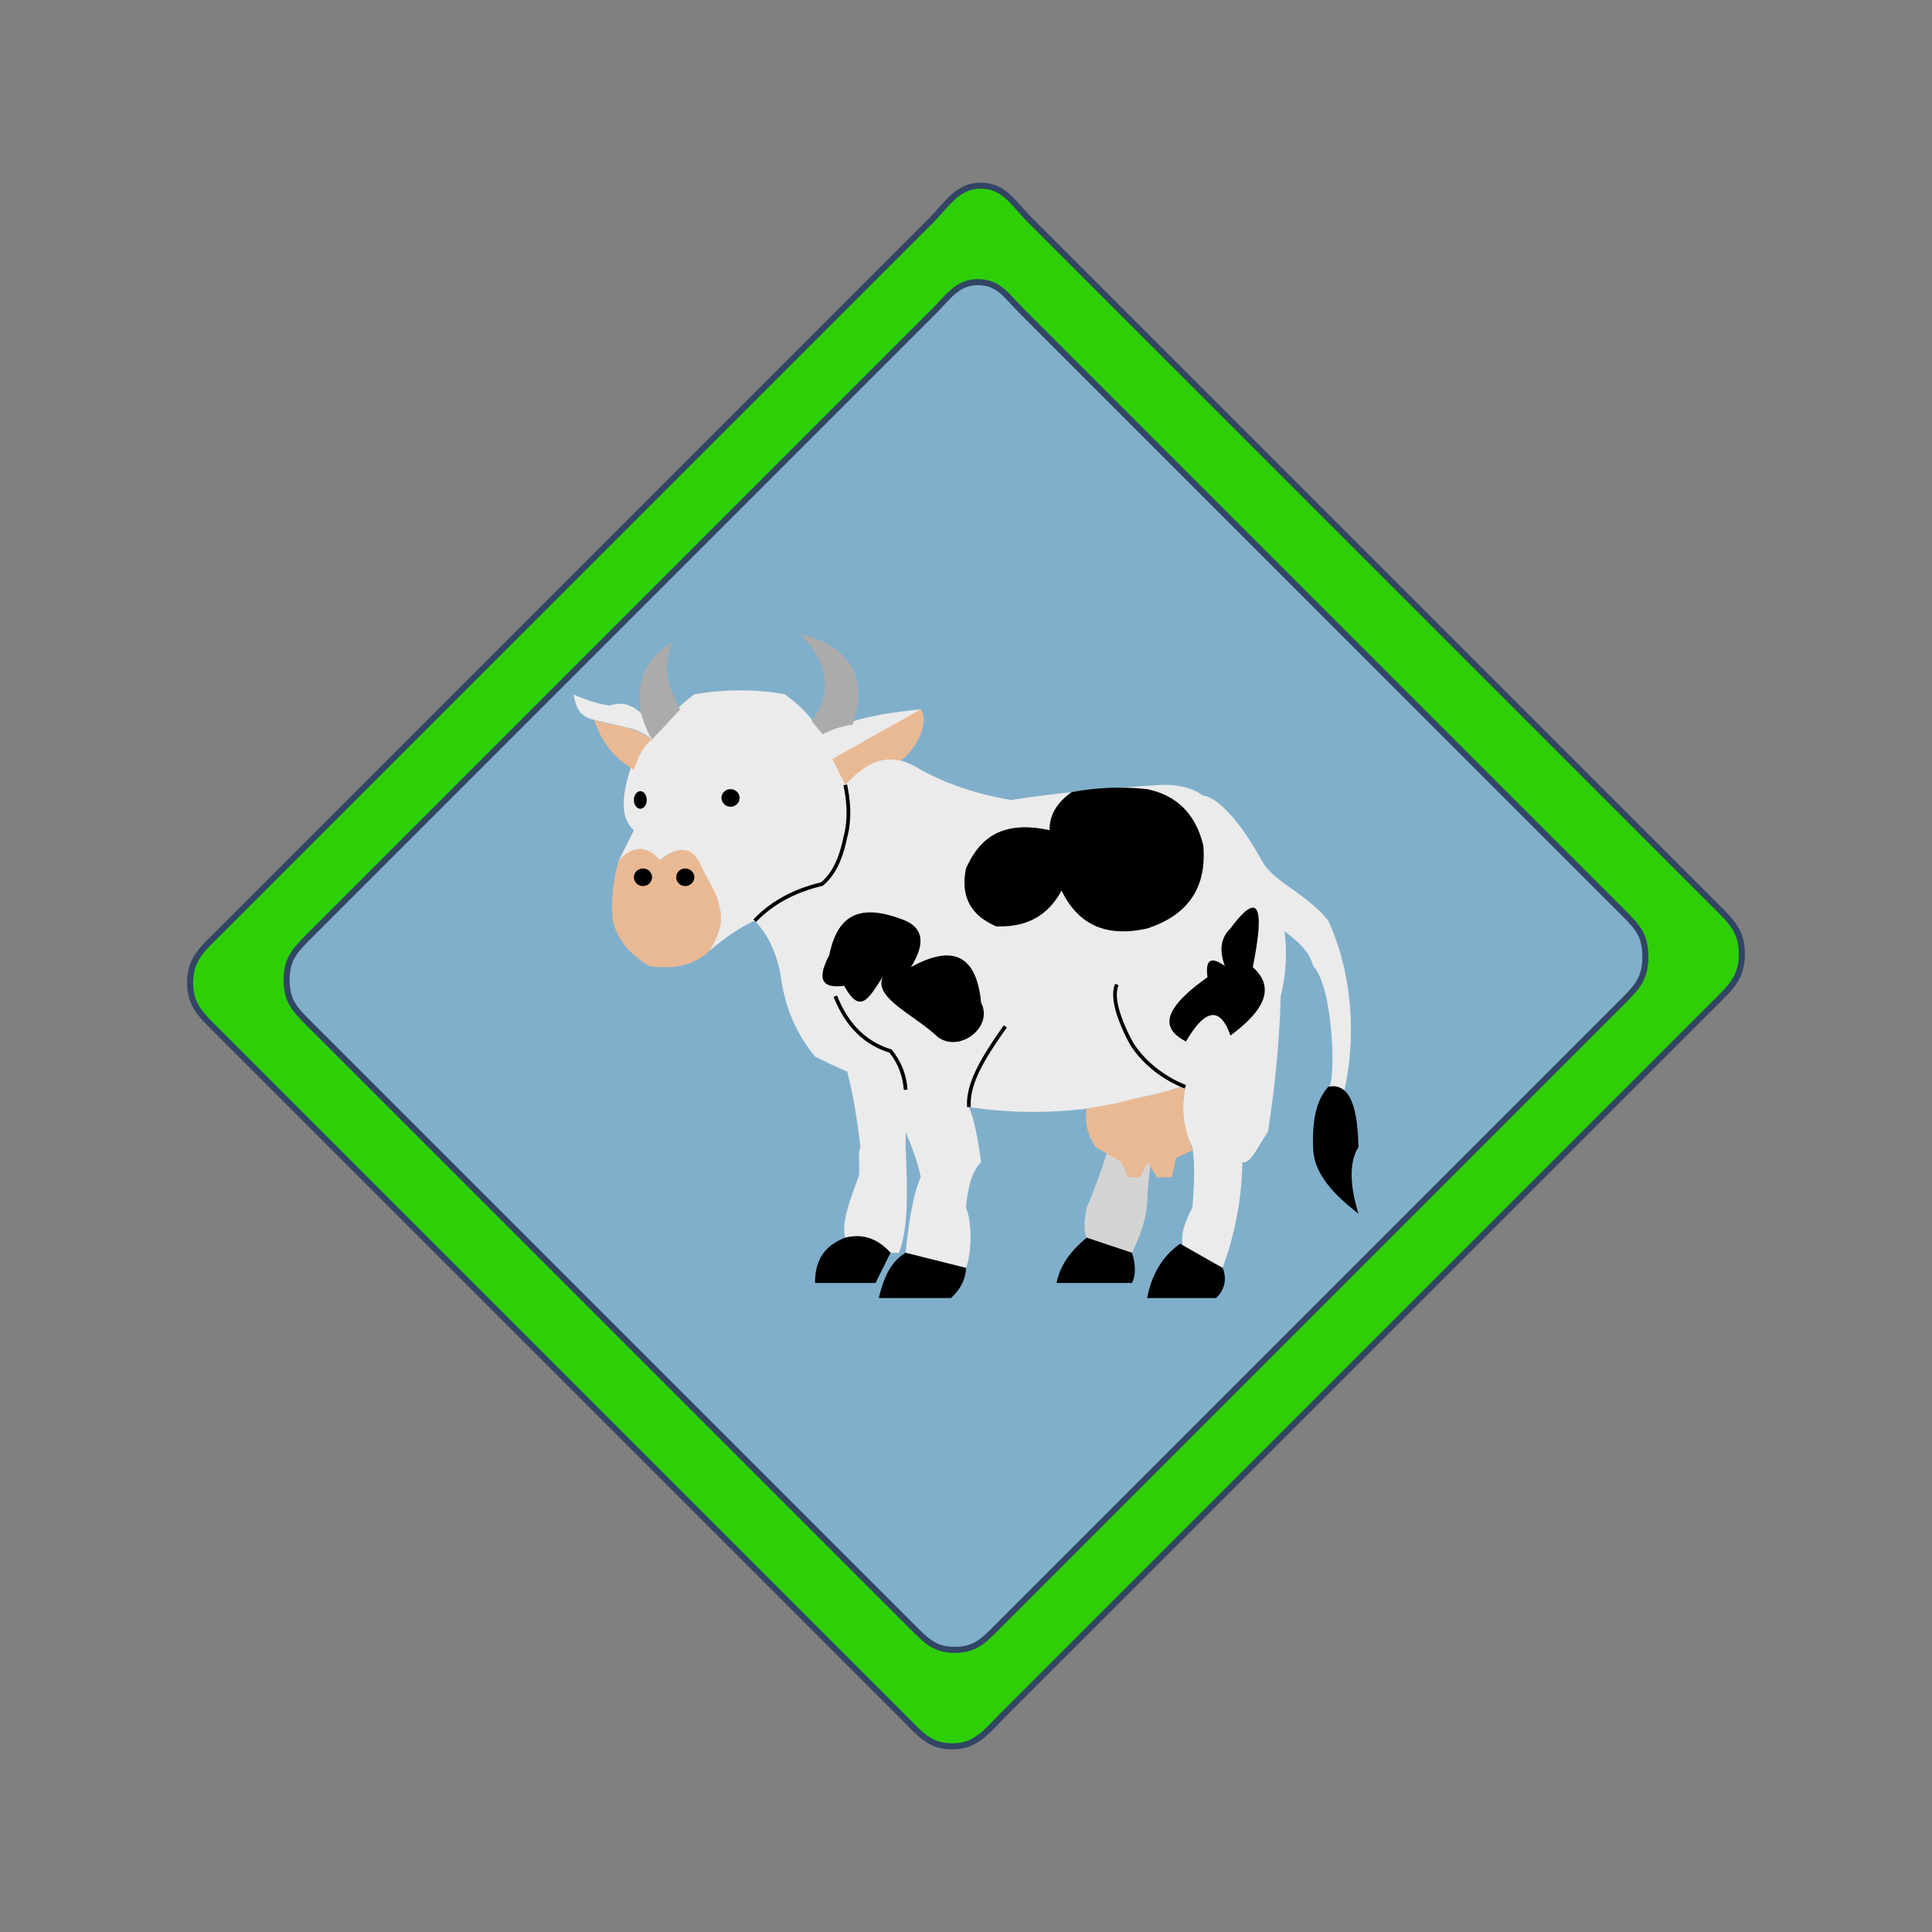 <svg xmlns="http://www.w3.org/2000/svg" xml:space="preserve" fill-rule="evenodd" clip-rule="evenodd" viewBox="0 0 64 64">
  <rect x="0" y="0" width="64" height="64" fill="#808080" stroke="none"/>
  <g id="blue">
    <path fill="#80afcb" d="M32.396 9.346c.685 0 .952.461 1.428.937l1.427 1.428 1.428 1.427 1.427 1.428 5.71 5.71 5.71 5.711 1.428 1.427 1.427 1.428 1.428 1.427c.476.476.695.755.695 1.428 0 .695-.251.983-.743 1.475l-2.95 2.951-1.476 1.475L37.533 49.4l-2.95 2.951-1.476 1.475c-.491.492-.779.828-1.475.828-.673 0-.952-.305-1.427-.78l-2.856-2.855-1.427-1.428-5.711-5.71-5.71-5.71-4.283-4.282c-.476-.476-.724-.755-.724-1.428 0-.695.28-.983.772-1.475l20.655-20.655c.492-.492.791-.985 1.475-.985Z"/>
  </g>
  <g id="white">
    <path fill="#ebebeb" d="M44.046 35.968c-.014.025-.029.036-.046.032 0 0 .018-.014.046-.032ZM21.563 24.417c.442-.535.913-1.021 1.437-1.417 1-.167 2-.183 3 0 .453.333.797.667 1 1 .09.104.175.211.254.32.903-.512 2.044-.707 3.246-.82-.229.569-.571.881-1 1-.811.239-1.396.433-1.799.591.131.29.23.593.299.909.69-.883 1.505-1.142 2.5-.5.874.475 1.87.813 3 1 1.5-.233 3.18-.395 5-.5.565-.01 1.021.107 1.359.361.382.014 1.136.685 1.934 2.139.404.737 1.466 1.073 2.207 2 .944 2.056.857 4.345.5 5.75-.063-.218-.325-.101-.454-.282.197-.342.113-3.28-.546-3.968-.158-.553-.527-.811-.95-1.16a5.821 5.821 0 0 1-.125 2.16A35.153 35.153 0 0 1 42 37.5c-.384.554-.56 1.046-.844 1A10.619 10.619 0 0 1 40.5 42l-1.25-.5c-.227-.551.027-1.049.25-1.5.074-.864.076-1.536 0-2-.376-.75-.455-1.4-.381-2-2.434.826-4.768 1.011-7.021.673.151.335.285.956.402 1.827-.313.296-.437.854-.5 1.5.211.526.189 1.524 0 2l-2-.5c.072-.737.228-1.913.5-2.5-.083-.444-.267-.956-.5-1.5v.5c.043 1.105.134 2.595-.223 3.5H29.5c-.403-.458-.897-.642-1.5-.5-.126-.397.075-1.051.436-2 .07-.184-.033-.785.064-1a18.586 18.586 0 0 0-.432-2.5A19.187 19.187 0 0 1 27 35c-.67-.806-1.027-1.742-1.153-2.772-.163-.781-.461-1.331-.847-1.728-.43.193-.92.507-1.5 1 .086-.937.014-1.913-.5-3-.241-.399-.604-.451-1.144 0-.427-.299-.879-.301-1.356 0l.5-1c-.487-.407-.413-1.25 0-2.357.175-.238.354-.47.537-.694a1.802 1.802 0 0 0-.756-.344l-1.097-.258c-.531-.114-.608-.48-.684-.847.38.183.784.309 1.201.373.348-.124.696-.067 1.044.259.106.284.212.542.318.785Z"/>
  </g>
  <g id="grey">
    <path fill="#d4d4d4" d="M37.131 36.5c-.262 1.071-.568 2.179-1.131 3.5-.105.491-.095.809 0 1l1.5.5c.322-.673.478-1.208.5-1.631.061-1.649.405-2.772.816-3.77l-1.685.401Z"/>
    <path fill="#ababab" d="M26.5 21c1.669.389 2.28 1.461 1.75 3a3.352 3.352 0 0 0-1 .321l-.362-.433c.724-.989.537-1.95-.388-2.888Zm-3.967 2.5-.933 1c-.775-1.333-.443-2.592.681-3.225-.275.584-.272 1.291.252 2.225Z"/>
  </g>
  <g id="orange">
    <path fill="#e9b994" d="M36 36.723c.594-.108 1.11-.184 1.594-.333.491-.085 1.252-.263 1.693-.448-.183.834-.059 1.462.227 2.153l-.559.265-.139.64h-.488l-.305-.5-.258.5h-.394l-.224-.5-.85-.5c-.27-.401-.377-.825-.297-1.277Zm-8.429-11.58L30.5 23.5c.27.344-.028 1.2-.66 1.696-.699-.146-1.203.138-1.84.804l-.429-.857ZM21.6 24.5c-.249.187-.451.513-.6 1-.678-.391-1.088-.962-1.316-1.653.665.226 1.151.124 1.916.653Zm-1.1 4c.381-.437.925-.562 1.356 0 .497-.421 1.03-.532 1.327.097.235.515.605 1.038.64 1.403.202.651-.125 1.149-.323 1.5-.606.561-1.294.591-2 .5-.73-.445-1.07-.955-1.2-1.5a5.164 5.164 0 0 1 .2-2Z"/>
  </g>
  <g id="black">
    <path d="M29.269 32.315c-.521.817-.778 1.288-1.307.34-.823.114-.859-.31-.494-1.008.231-1.091.77-1.804 2.378-1.205.741.248.837.786.328 1.597 1.457-.808 2.182-.326 2.326 1.178.433.834-.794 1.729-1.5 1.078-.771-.712-2.131-1.28-1.731-1.98l.038-.059-.038.059Zm9.825 8.885 1.406.8a.863.863 0 0 1-.219 1H38c.147-.769.497-1.381 1.094-1.8ZM36 41l1.5.5c.116.38.134.72 0 1H35c.094-.478.356-.972 1-1.5Zm-6 .5 2 .5c-.012.385-.188.715-.5 1h-2.388c.15-.646.388-1.204.888-1.5Zm-2-.5c.606-.152 1.094.052 1.5.5l-.497 1H27c-.005-.68.255-1.219 1-1.5Zm16-5c.726-.147.974.697 1 2-.292.468-.308 1.189 0 2.206-.812-.638-1.49-1.318-1.5-2.206-.039-1.108.189-1.643.5-2Zm-22.7-7.23c.166 0 .3.13.3.29a.297.297 0 0 1-.295.291H21.3c-.166 0-.3-.13-.3-.291 0-.16.134-.29.3-.29Zm1.4 0c.166 0 .3.13.3.29a.297.297 0 0 1-.295.291H22.7c-.166 0-.3-.13-.3-.291 0-.16.134-.29.3-.29Zm1.5-2.628c.166 0 .3.131.3.291 0 .16-.134.291-.3.291a.298.298 0 0 1-.3-.291c0-.16.134-.291.3-.291Zm-2.988.067c.117 0 .211.131.211.291 0 .16-.094.291-.211.291-.117 0-.212-.131-.212-.291 0-.16.095-.291.212-.291ZM38 26.142c.95.199 1.596.785 1.859 1.858.123 1.383-.483 2.311-1.859 2.757-1.361.306-2.287-.126-2.835-1.257-.485.903-1.243 1.221-2.165 1.186-.802-.345-1.197-.946-1-1.916.431-.966 1.147-1.617 2.767-1.27-.001-.56.297-.949.733-1.259a8.521 8.521 0 0 1 2.5-.099Zm2 6.23c-.086-.645.161-.665.575-.372-.216-.588-.099-.968.184-1.243.993-1.336 1.123-.631.741 1.282.772.687.362 1.452-.741 2.264-.335-.956-.823-.909-1.472.197-.759-.394-.904-.983.713-2.128Zm-6.747 1.592.101.072c-.694.983-1.249 1.847-1.194 2.633l-.123.009c-.057-.809.503-1.702 1.216-2.714Zm-3.191 2.131-.124.009a2.197 2.197 0 0 0-.474-1.233c-.921-.29-1.493-.954-1.85-1.848l.114-.046c.345.864.897 1.506 1.79 1.782a.066.066 0 0 1 .031.021c.358.462.483.895.513 1.315Zm-2.001-8.341-.001.002c-.136.673-.373 1.233-.796 1.579a.058.058 0 0 1-.025.012c-1.017.245-1.69.675-2.195 1.196l-.088-.086c.516-.533 1.203-.975 2.242-1.228.395-.33.613-.863.742-1.499l.001-.004c.131-.477.142-1.039-.001-1.713l.12-.026c.149.695.135 1.275.001 1.767Zm11.226 8.188-.045.115c-.681-.268-1.357-.756-1.794-1.43l-.001-.002a5.618 5.618 0 0 1-.465-1.06c-.108-.357-.155-.725-.038-.978l.112.052c-.107.23-.055.565.044.89.151.501.421.978.452 1.031.422.651 1.078 1.124 1.735 1.382Z"/>
  </g>
  <g id="green">
    <path fill="#2fcf08" fill-rule="nonzero" stroke="#324565" stroke-width="0.2px" d="M32.488 6.15c-.778 0-1.12.63-1.68 1.191l-1.681 1.68-10.085 10.085-6.724 6.723-5.042 5.042c-.56.56-.978.888-.978 1.681 0 .764.378 1.081.919 1.621l4.864 4.865 6.487 6.486 8.108 8.108 1.621 1.622 1.622 1.621c.54.541.857.975 1.621.975.793 0 1.121-.474 1.681-1.034l1.681-1.681 1.681-1.68 18.489-18.489 1.681-1.68c.56-.56.949-.889.949-1.681 0-.764-.349-1.081-.89-1.622l-1.622-1.621-1.621-1.622-14.594-14.594-1.622-1.621-3.243-3.244c-.541-.54-.843-1.131-1.622-1.131Zm-.092 3.196c.685 0 .952.461 1.428.937l1.427 1.428 1.428 1.427 1.427 1.428 5.71 5.71 5.71 5.711 1.428 1.427 1.427 1.428 1.428 1.427c.476.476.695.755.695 1.428 0 .695-.251.983-.743 1.475l-2.95 2.951-1.476 1.475L37.533 49.4l-2.95 2.951-1.476 1.475c-.491.492-.779.828-1.475.828-.673 0-.952-.305-1.427-.78l-2.856-2.855-1.427-1.428-5.711-5.71-5.71-5.71-4.283-4.282c-.476-.476-.724-.755-.724-1.428 0-.695.28-.983.772-1.475l20.655-20.655c.492-.492.791-.985 1.475-.985Z"/>
  </g>
</svg>
